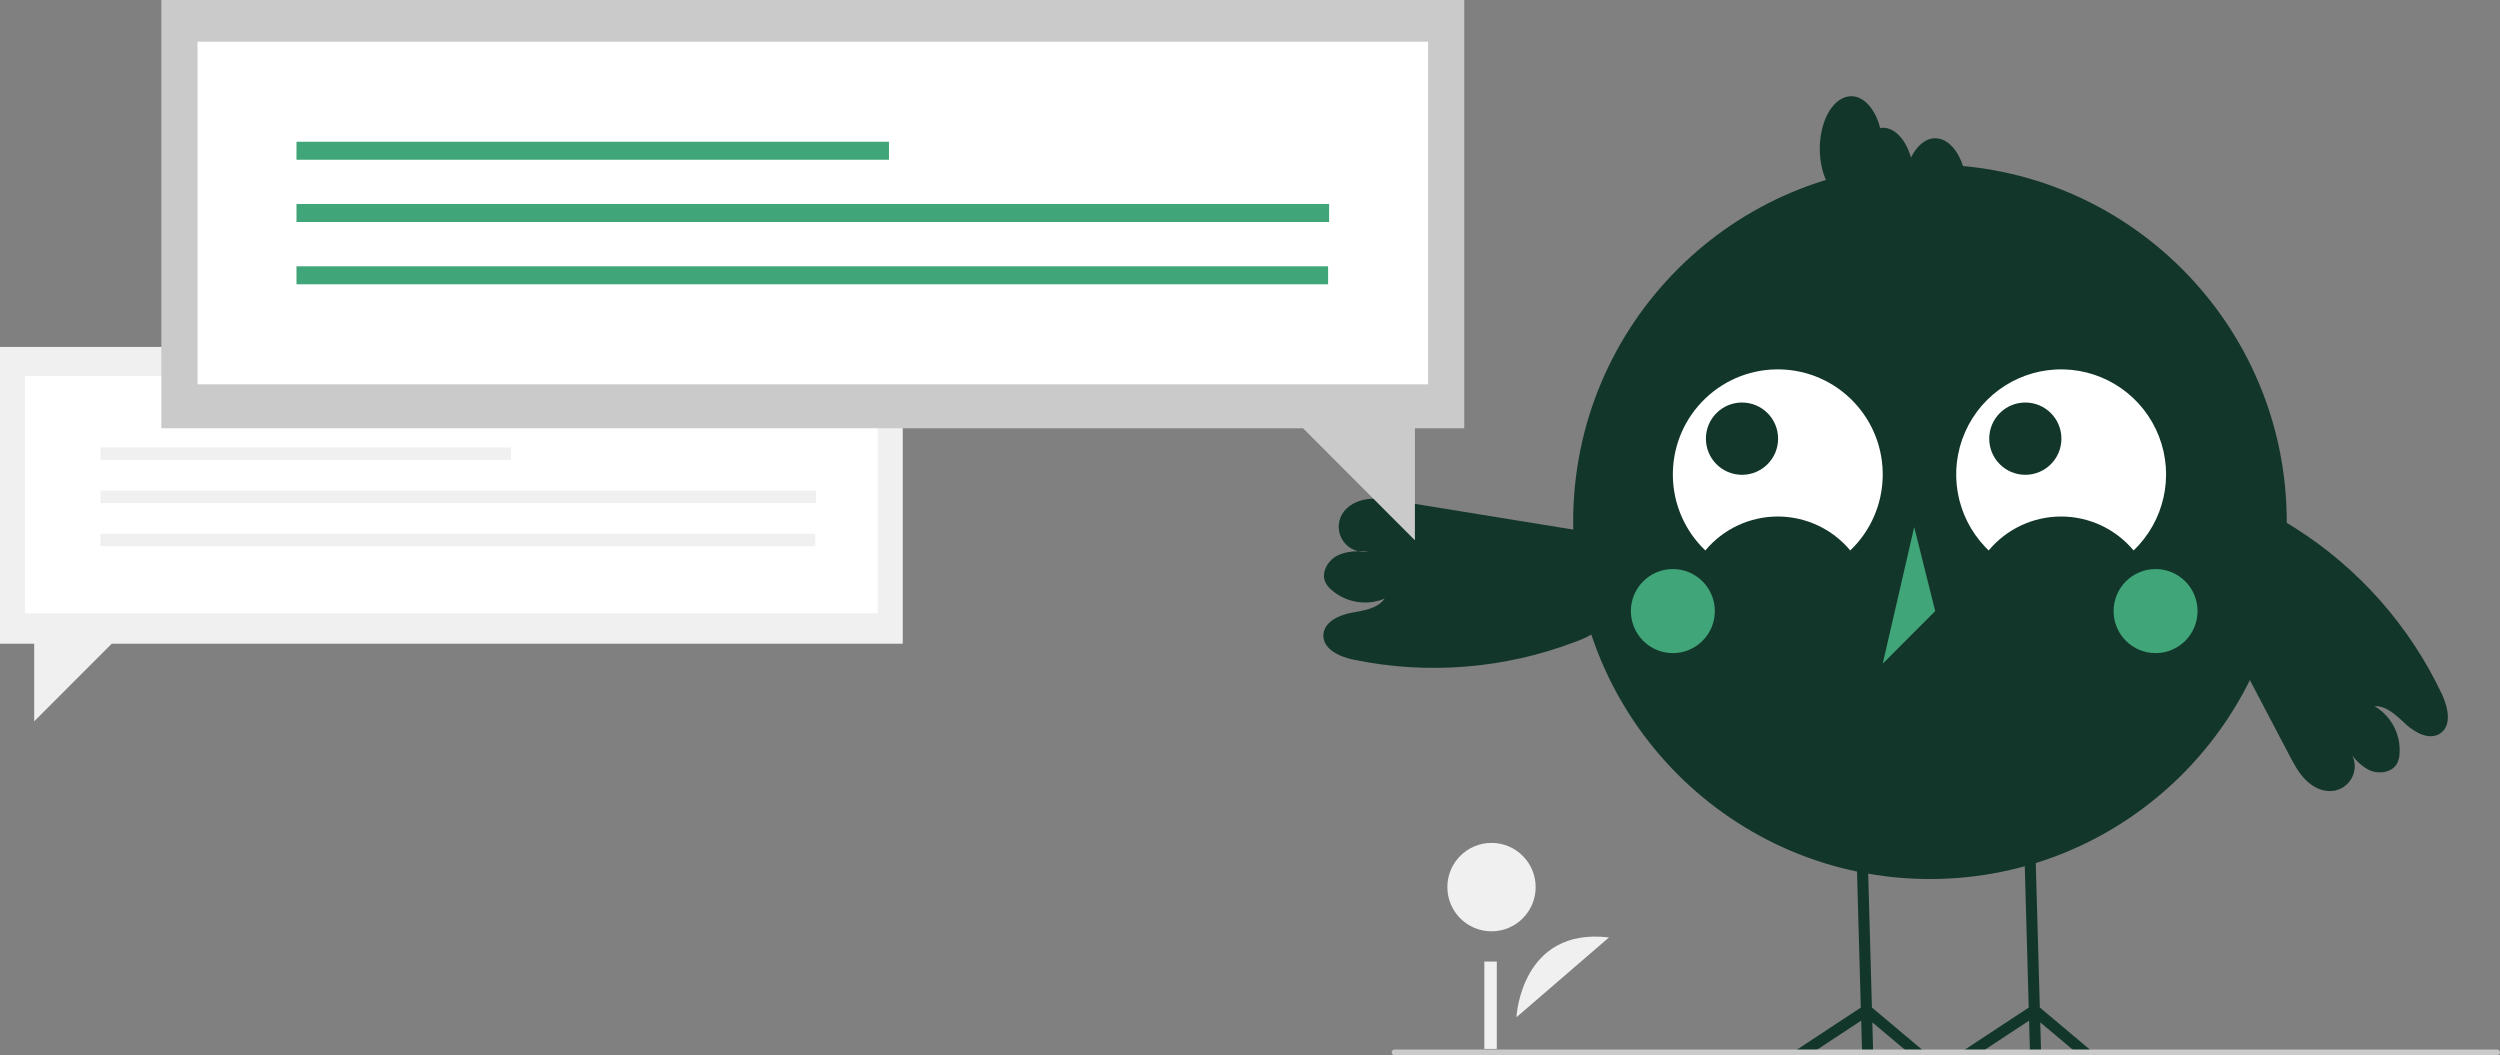 <?xml version="1.0" encoding="utf-8"?>
<svg width="642" height="271" viewBox="0 0 642 271" fill="none" xmlns="http://www.w3.org/2000/svg">
  <rect x="0" y="0" width="642" height="271" fill="#808080" stroke="none"/>
  <defs>
    <clipPath id="clip_path_1">
      <rect width="642" height="271" />
    </clipPath>
  </defs>
  <g clip-path="url(#clip_path_1)">
    <rect width="642" height="271" />
    <path id="Path" d="M231.825 0L0 0L0 76.203L8.782 76.203L8.782 96.133L28.685 76.203L231.825 76.203L231.825 0L231.825 0Z" fill="#F0F0F0" fill-rule="evenodd" transform="translate(0 89.101)" />
    <rect id="Rectangle" width="218.946" height="60.962" fill="#FFFFFF" fill-rule="evenodd" transform="translate(6.44 96.521)" />
    <rect id="Rectangle" width="105.417" height="3.203" fill="#F0F0F0" fill-rule="evenodd" transform="translate(25.803 114.906)" />
    <rect id="Rectangle" width="183.733" height="3.203" fill="#F0F0F0" fill-rule="evenodd" transform="translate(25.803 125.987)" />
    <rect id="Rectangle" width="183.553" height="3.203" fill="#F0F0F0" fill-rule="evenodd" transform="translate(25.803 137.068)" />
    <path id="Path" d="M0 20.708C0 20.708 1.105 -2.477 23.759 0.218C23.759 0.218 0 20.708 0 20.708Z" fill="#F0F0F0" fill-rule="evenodd" transform="translate(389.422 240.518)" />
    <path id="Oval" d="M0 11.353C0 5.083 5.076 0 11.338 0C17.6 0 22.676 5.083 22.676 11.353C22.676 17.622 17.6 22.705 11.338 22.705C5.076 22.705 0 17.622 0 11.353Z" fill="#F0F0F0" fill-rule="evenodd" transform="translate(371.683 216.457)" />
    <rect id="Rectangle" width="3.2" height="22.432" fill="#F0F0F0" fill-rule="evenodd" transform="translate(381.176 246.927)" />
    <path id="Oval" d="M0 91.743C0 41.075 41.022 0 91.625 0C142.228 0 183.25 41.075 183.25 91.743C183.25 142.412 142.228 183.487 91.625 183.487C41.022 183.487 0 142.412 0 91.743Z" fill="#12372A" fill-rule="evenodd" transform="translate(403.988 42.247)" />
    <path id="Path" d="M8.34 46.501C12.947 40.979 19.763 37.787 26.949 37.787C34.135 37.787 40.95 40.979 45.557 46.501C56.322 36.211 56.718 19.13 46.441 8.351C36.164 -2.428 19.106 -2.825 8.34 7.466C-2.425 17.756 -2.821 34.836 7.456 45.616C7.744 45.917 8.039 46.213 8.34 46.501C8.34 46.501 8.34 46.501 8.34 46.501Z" fill="#FFFFFF" fill-rule="evenodd" transform="translate(429.589 94.854)" />
    <path id="Path" d="M8.341 46.501C12.948 40.979 19.763 37.787 26.949 37.787C34.135 37.787 40.951 40.979 45.557 46.501C53.441 38.965 56.015 27.416 52.079 17.238C48.143 7.061 38.471 0.261 27.574 0.007C16.678 -0.246 6.702 6.098 2.298 16.082C-2.106 26.065 -0.07 37.721 7.457 45.616C7.745 45.917 8.039 46.213 8.341 46.501C8.341 46.501 8.341 46.501 8.341 46.501Z" fill="#FFFFFF" fill-rule="evenodd" transform="translate(502.35 94.854)" />
    <path id="Oval" d="M0 9.282C0 4.156 4.15 0 9.27 0C14.39 0 18.54 4.156 18.54 9.282C18.54 14.408 14.39 18.564 9.27 18.564C4.15 18.564 0 14.408 0 9.282Z" fill="#12372A" fill-rule="evenodd" transform="translate(438.075 103.367)" />
    <path id="Oval" d="M0 9.282C0 4.156 4.15 0 9.27 0C14.39 0 18.54 4.156 18.54 9.282C18.54 14.408 14.39 18.564 9.27 18.564C4.15 18.564 0 14.408 0 9.282Z" fill="#12372A" fill-rule="evenodd" transform="translate(510.833 103.367)" />
    <path id="Oval" d="M0 10.793C0 4.832 4.826 0 10.779 0C16.733 0 21.559 4.832 21.559 10.793C21.559 16.754 16.733 21.587 10.779 21.587C4.826 21.587 0 16.754 0 10.793Z" fill="#40A578" fill-rule="evenodd" transform="translate(418.81 146.133)" />
    <path id="Oval" d="M0 10.793C0 4.832 4.826 0 10.779 0C16.733 0 21.559 4.832 21.559 10.793C21.559 16.754 16.733 21.587 10.779 21.587C4.826 21.587 0 16.754 0 10.793Z" fill="#40A578" fill-rule="evenodd" transform="translate(542.773 146.133)" />
    <path id="Path" d="M8.084 0L0 35.078L13.474 21.587L8.084 0L8.084 0Z" fill="#40A578" fill-rule="evenodd" transform="translate(483.486 135.339)" />
    <path id="Path" d="M29.624 54.007L20.445 46.294L20.659 54.007L17.808 54.007L17.58 45.851L5.188 54.007L0 54.007L17.488 42.498L16.81 18.331L16.304 0.078L19.148 0L19.662 18.331L20.338 42.476L34.056 54.007L29.624 54.007L29.624 54.007Z" fill="#12372A" fill-rule="evenodd" transform="translate(503.488 216.248)" />
    <path id="Path" d="M29.617 54.007L20.438 46.294L20.652 54.007L17.809 54.007L17.581 45.851L5.188 54.007L0 54.007L17.481 42.498L16.804 18.331L16.298 0.078L19.148 0L19.662 18.331L20.331 42.476L34.049 54.007L29.617 54.007L29.617 54.007Z" fill="#12372A" fill-rule="evenodd" transform="translate(460.374 216.248)" />
    <path id="Path" d="M29.643 10.793C27.129 10.793 24.911 12.749 23.429 15.752C22.122 11.236 19.376 8.095 16.169 8.095C15.951 8.117 15.735 8.153 15.522 8.204C14.289 3.382 11.425 0 8.085 0C3.62 0 0 6.04 0 13.492C0 20.943 3.62 26.983 8.085 26.983C8.303 26.962 8.519 26.925 8.732 26.875C9.964 31.697 12.829 35.078 16.169 35.078C18.683 35.078 20.901 33.123 22.384 30.119C23.691 34.636 26.437 37.777 29.643 37.777C34.108 37.777 37.728 31.736 37.728 24.285C37.728 16.834 34.108 10.793 29.643 10.793C29.643 10.793 29.643 10.793 29.643 10.793Z" fill="#12372A" fill-rule="evenodd" transform="translate(467.317 24.708)" />
    <path id="Path" d="M69.387 8.802C69.387 8.802 18.914 0.605 18.914 0.605C16.37 0.192 13.78 -0.222 11.229 0.137C8.677 0.497 6.123 1.755 4.822 3.982C3.545 6.168 3.667 8.901 5.134 10.964C6.601 13.028 9.14 14.038 11.621 13.546C8.866 13.456 5.971 13.397 3.526 14.672C1.081 15.947 -0.65 19.044 0.542 21.533C0.9 22.22 1.383 22.833 1.968 23.34C5.723 26.71 11.078 27.619 15.733 25.677C13.875 28.345 10.188 28.742 6.998 29.36C3.809 29.977 0.122 31.784 0.003 35.034C-0.13 38.687 4.211 40.628 7.785 41.372C26.868 45.303 46.677 43.687 64.873 36.713C66.917 36.008 68.853 35.019 70.622 33.773C74.672 30.694 76.548 25.526 75.419 20.562C74.289 15.597 70.363 11.753 65.38 10.734C65.38 10.734 69.387 8.802 69.387 8.802Z" fill="#12372A" fill-rule="evenodd" transform="translate(339.839 128.043)" />
    <path id="Path" d="M63.02 46.215C54.69 28.58 41.495 13.699 24.992 3.328C23.201 2.115 21.248 1.161 19.191 0.494C14.298 -0.897 9.046 0.707 5.762 4.595C2.478 8.483 1.769 13.935 3.95 18.535C3.95 18.535 0 16.489 0 16.489C7.93 31.596 15.86 46.702 23.79 61.809C24.989 64.093 26.215 66.414 28.036 68.24C29.856 70.066 32.395 71.354 34.955 71.057C37.017 70.825 38.838 69.606 39.839 67.786C40.841 65.967 40.898 63.774 39.993 61.905C41.106 63.475 42.569 64.764 44.267 65.669C46.754 66.86 50.266 66.384 51.536 63.934C51.87 63.235 52.069 62.48 52.122 61.707C52.556 56.676 50.063 51.844 45.716 49.286C48.962 49.17 51.494 51.883 53.904 54.064C56.314 56.245 59.972 58.11 62.638 56.251C65.634 54.163 64.574 49.522 63.02 46.215C63.02 46.215 63.02 46.215 63.02 46.215Z" fill="#12372A" fill-rule="evenodd" transform="translate(564.067 132.055)" />
    <path id="Path" d="M0 0L334.588 0L334.588 109.981L321.914 109.981L321.914 138.744L293.187 109.981L0 109.981L0 0L0 0Z" fill="#CACACA" fill-rule="evenodd" transform="translate(41.434 0)" />
    <rect id="Rectangle" width="315.999" height="87.985" fill="#FFFFFF" fill-rule="evenodd" transform="translate(50.729 10.71)" />
    <rect id="Rectangle" width="152.146" height="4.623" fill="#40A578" fill-rule="evenodd" transform="translate(76.14 36.398)" />
    <rect id="Rectangle" width="265.177" height="4.623" fill="#40A578" fill-rule="evenodd" transform="translate(76.14 52.391)" />
    <rect id="Rectangle" width="264.917" height="4.623" fill="#40A578" fill-rule="evenodd" transform="translate(76.14 68.384)" />
    <path id="Path" d="M283.874 1.488C283.874 1.488 0.743 1.488 0.743 1.488C0.333 1.488 0 1.155 0 0.744C0 0.333 0.333 0 0.743 0C0.743 0 283.874 0 283.874 0C284.285 0 284.617 0.333 284.617 0.744C284.617 1.155 284.285 1.488 283.874 1.488C283.874 1.488 283.874 1.488 283.874 1.488Z" fill="#CACACA" fill-rule="evenodd" transform="translate(357.383 269.512)" />
  </g>
</svg>